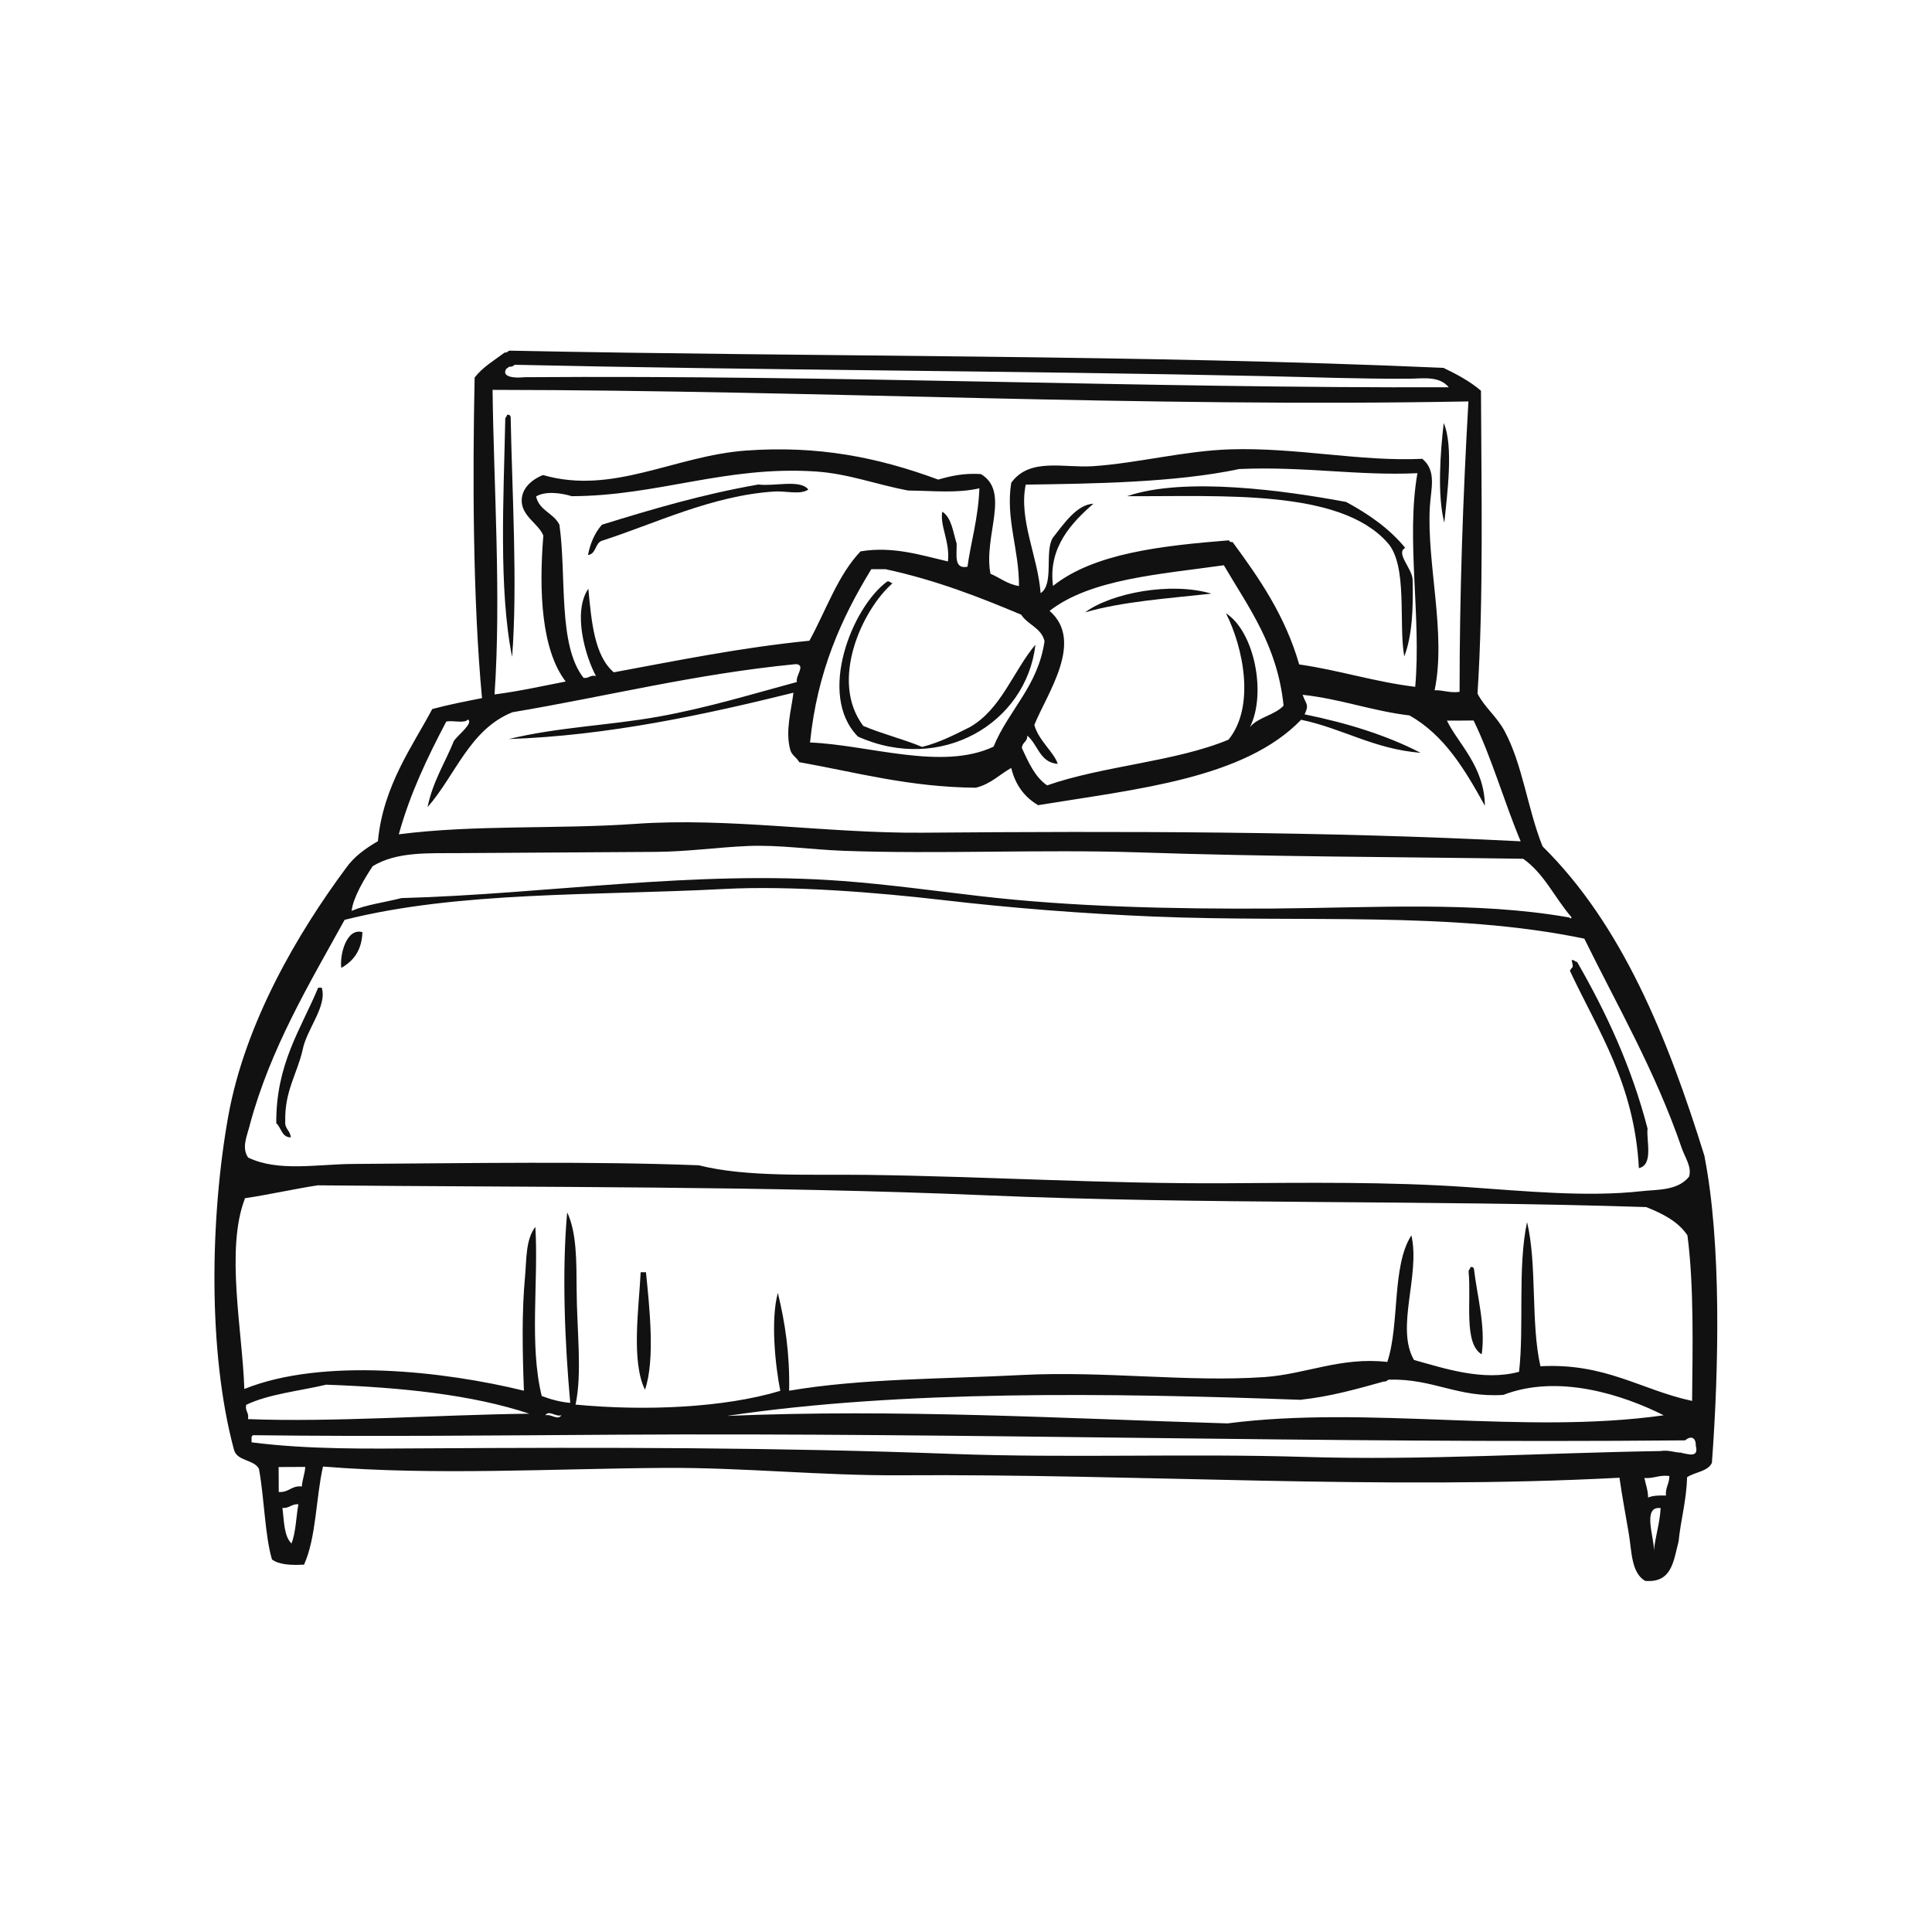 <svg width="2000" height="2000" viewBox="0 0 2000 2000" fill="none" xmlns="http://www.w3.org/2000/svg">
<g clip-path="url(#clip0_157_335)">
<path d="M301.009 1177.43C300.627 1170.3 294.647 1168.9 295.284 1160.89C294.52 1129.59 307.497 1111.9 313.223 1087.09C317.294 1065.34 338.923 1041.8 333.07 1022.46C331.798 1022.46 330.653 1022.46 329.381 1022.46C311.314 1065.72 285.614 1101.47 285.996 1162.8C291.339 1167.38 291.339 1177.17 300.882 1177.43H301.009Z" fill="#111111"/>
<path d="M1454.71 567.21C1438.43 547.235 1417.05 532.348 1393.52 519.625C1331.56 508.046 1226.47 493.16 1166.8 513.645C1264.89 514.154 1386.77 505.883 1436.27 561.739C1457.64 585.023 1447.59 646.478 1453.7 679.559C1461.84 658.31 1463.11 630.192 1462.35 600.291C1462.09 588.331 1444.15 572.554 1454.84 567.083L1454.71 567.21Z" fill="#111111"/>
<path d="M623.278 559.703C677.095 542.527 736.892 512.881 801.779 508.81C812.975 508.046 828.624 512.499 836.766 506.774C828.497 495.959 801.906 503.72 785.112 501.557C727.35 511.609 674.932 527.131 623.151 543.163C615.899 551.306 611.191 561.866 608.646 574.59C617.425 573.445 615.771 562.121 623.278 559.703Z" fill="#111111"/>
<path d="M1764.77 1197.66C1726.09 1072.97 1678.76 956.931 1596.83 876.137C1581.18 836.949 1576.34 791.653 1557.39 756.537C1549.37 741.65 1536.78 732.235 1529.52 717.984C1535.88 619.378 1533.47 503.976 1533.09 404.478C1521.89 394.809 1508.28 387.556 1494.28 380.813C1179.9 366.944 849.362 369.616 527.984 363C525.566 363 525.439 365.417 522.513 364.909C511.571 373.052 499.612 380.049 491.342 390.864C489.179 492.27 489.434 620.905 498.976 722.692C481.418 726.128 463.861 729.563 447.448 734.016C427.601 771.678 396.684 813.029 391.214 870.793C378.363 878.3 366.531 886.698 358.134 898.658C308.77 965.201 253.807 1058.08 236.25 1155.67C217.674 1259.62 214.875 1398.94 242.102 1500.35C245.028 1512.82 262.586 1510.53 268.057 1520.45C273.782 1552.13 274.164 1589.29 281.543 1614.35C288.922 1619.82 301.263 1620.46 314.749 1619.7C327.345 1591.83 326.963 1551.12 334.343 1518.16C450.883 1527.58 571.114 1520.33 688.291 1519.56C769.208 1519.05 850.634 1527.71 931.679 1527.2C1181.81 1525.54 1428.89 1542.85 1676.47 1529.74C1679.02 1547.55 1682.58 1567.15 1686.01 1586.87C1689.19 1604.81 1688.3 1627.84 1702.94 1636.49C1730.93 1639.04 1732.45 1615.5 1737.67 1595.65C1739.96 1572.87 1745.81 1553.66 1746.45 1529.23C1754.46 1523.76 1767.82 1523.51 1772.15 1514.35C1779.4 1417.01 1782.07 1286.85 1764.51 1197.28L1764.77 1197.66ZM524.421 381.449C525.948 381.067 526.203 379.54 528.111 379.54C531.037 380.049 531.292 377.759 533.709 377.632C776.206 383.103 1054.33 383.866 1308.02 389.338C1358.78 390.355 1408.53 392.391 1459.17 392.009C1472.53 392.009 1489.7 388.701 1499.75 400.916C1186.9 401.934 870.227 388.065 542.869 390.483C533.073 391.628 518.06 390.483 524.421 381.322V381.449ZM1520.11 415.675C1514.51 513.391 1510.95 613.016 1510.95 716.203C1500.39 717.603 1494.41 714.295 1485.12 714.549C1497.33 655.512 1476.85 583.752 1480.16 524.715C1481.3 505.884 1487.41 487.435 1472.4 474.966C1407.89 478.02 1342.37 463.006 1273.29 465.169C1225.96 466.696 1177.36 479.547 1131.43 482.601C1101.27 484.636 1065.9 473.312 1046.82 499.777C1040.84 537.057 1055.09 569.12 1054.84 606.654C1042.75 604.746 1035.24 598.13 1025.32 593.931C1017.81 554.743 1046.31 509.065 1015.39 490.744C997.583 489.598 984.097 492.779 971.247 496.469C909.032 473.44 846.817 460.971 772.007 466.442C697.961 471.913 634.601 512.628 562.081 491.761C549.231 496.978 540.325 506.139 540.07 517.717C539.689 534.385 557.755 542.146 562.463 554.488C557.755 611.998 560.427 672.689 585.618 705.516C561.318 710.223 537.653 715.567 511.953 718.875C518.951 616.833 511.062 501.94 509.917 403.588C848.98 403.97 1180.54 421.91 1520.24 415.548L1520.11 415.675ZM1464.89 710.987C1422.4 705.77 1386.52 693.81 1344.92 687.83C1330.28 637.063 1303.57 598.638 1275.96 561.104C1273.79 561.359 1272.65 560.723 1272.27 559.323C1201.4 565.049 1132.57 572.81 1090.08 606.527C1084.73 566.448 1109.93 540.619 1131.94 521.407C1114.38 522.298 1100.76 543.037 1089.82 556.778C1081.04 571.283 1091.48 604.746 1077.23 614.034C1074.43 575.991 1054.33 537.948 1061.83 501.686C1130.92 500.668 1216.54 499.65 1282.96 485.527C1350.51 482.601 1404.71 492.652 1467.31 489.853C1455.35 558.178 1471.51 638.717 1465.02 711.114L1464.89 710.987ZM1269.09 634.773C1287.28 670.78 1299.5 731.599 1271.76 765.697C1216.42 788.727 1141.99 792.671 1083.97 813.029C1071.25 804.25 1064.76 789.236 1057.89 774.477C1057.89 768.369 1063.87 768.115 1063.36 761.499C1074.56 770.66 1076.21 789.363 1094.91 790.763C1091.86 779.566 1074.94 766.461 1070.74 750.429C1083.84 717.985 1122.78 663.91 1086.52 632.356C1129.14 599.275 1200.38 594.567 1266.92 585.152C1292.37 628.666 1322.27 667.727 1328.76 730.453C1319.72 740.378 1302.42 742.286 1293.9 752.72C1311.2 718.493 1298.86 654.24 1269.21 634.9L1269.09 634.773ZM616.916 699.79C610.555 698.39 609.919 702.589 604.066 701.698C577.348 667.6 586.636 596.857 579.129 543.291C573.404 531.204 558.137 528.659 554.956 513.9C564.88 508.047 581.038 510.338 591.852 513.646C681.039 513.391 751.142 481.964 844.273 488.072C878.625 490.362 906.742 501.558 940.203 507.793C967.175 508.047 990.204 510.847 1013.87 505.503C1012.72 536.548 1004.71 562.758 1001.53 586.678C987.15 589.478 990.585 574.337 990.331 562.758C986.514 550.544 985.114 535.912 975.445 529.677C972.773 544.309 983.588 560.723 981.298 581.207C953.816 574.846 924.554 565.176 890.838 570.774C867.174 595.585 855.087 631.974 837.911 663.274C766.536 670.399 701.523 683.758 635.364 695.973C615.262 678.669 612.336 643.807 609.028 609.453C592.488 633.628 606.102 679.814 616.916 699.79ZM901.907 589.223C906.869 589.223 911.704 589.223 916.666 589.223C969.72 600.674 1014.63 618.487 1057.13 636.3C1063.87 646.86 1077.99 649.787 1081.3 663.783C1074.43 710.732 1044.28 734.652 1028.5 772.95C975.063 798.142 899.108 771.041 838.548 768.624C845.927 695.21 871.118 639.608 901.907 589.35V589.223ZM462.334 746.867C469.077 745.594 480.655 749.157 484.472 744.831C490.324 748.648 473.912 760.863 469.84 767.097C460.68 789.745 447.957 809.084 442.614 835.549C471.622 802.468 486.126 755.137 530.401 737.324C628.112 720.911 719.208 697.754 823.153 687.575C823.789 687.575 824.298 687.575 824.934 687.575C833.84 689.229 823.28 699.535 824.934 706.024C779.895 718.112 732.567 732.744 681.421 741.905C631.293 750.938 577.094 752.72 526.711 765.061C630.148 761.499 730.785 739.487 821.372 717.094C819.209 734.907 812.72 756.791 818.064 776.131C819.591 781.984 824.807 784.146 827.352 788.981C886.513 799.542 941.094 814.81 1010.05 815.446C1025.57 811.756 1034.61 801.832 1046.82 794.961C1051.15 812.902 1060.82 825.371 1074.68 833.514C1178.12 816.591 1288.04 806.031 1346.95 745.085C1390.46 754.246 1422.02 775.367 1470.62 779.312C1435.37 761.117 1394.79 748.521 1350.51 739.487C1355.6 728.927 1351.79 728.927 1348.48 719.257C1388.17 723.583 1419.98 735.925 1459.17 740.632C1495.55 761.244 1516.8 797.252 1537.16 834.15C1536.65 793.307 1509.29 769.642 1497.84 745.976C1507 745.976 1516.29 745.976 1525.45 745.849C1544.41 784.783 1557 830.078 1574.18 870.92C1369.85 860.487 1162.22 860.36 954.707 862.014C856.232 862.777 754.323 845.983 657.884 852.853C576.458 858.579 492.487 853.489 412.842 863.668C424.802 820.536 442.868 783.383 461.825 747.248L462.334 746.867ZM385.87 896.622C411.061 881.354 443.759 883.39 476.202 883.135C542.615 882.753 611.573 882.244 679.004 881.863C712.465 881.608 743.381 877.028 774.806 875.755C806.359 874.483 839.438 879.445 872.518 880.718C970.865 884.407 1077.35 879.063 1178.5 882.372C1313.49 886.952 1447.33 887.079 1576.73 888.988C1598.48 904.129 1609.68 929.83 1626.85 949.551C1626.09 952.223 1625.2 949.424 1623.16 949.551C1528 932.884 1421.38 939.754 1317.05 940.518C1212.47 941.154 1108.4 938.609 1014.63 927.667C967.175 922.196 919.974 915.58 872.518 912.017C719.589 900.439 565.771 925.631 415.514 929.703C398.338 934.156 379.127 936.446 363.987 942.935C365.513 929.194 377.218 909.6 385.743 896.749L385.87 896.622ZM258.515 1164.83C279.762 1085.31 320.602 1017.75 356.735 952.223C474.548 922.451 615.517 927.285 749.233 920.287C818.827 916.598 908.269 923.85 976.081 931.739C1048.09 940.136 1120.74 945.734 1193.77 948.788C1349.88 955.277 1501.66 942.935 1640.08 971.69C1673.93 1040.65 1713.5 1108.47 1740.98 1188.63C1744.16 1198.04 1751.66 1208.09 1748.48 1218.14C1736.52 1232.9 1715.53 1231.25 1698.74 1233.16C1642.88 1239.39 1578.51 1233.03 1518.07 1228.83C1437.03 1223.23 1352.17 1224.38 1269.21 1224.89C1146.44 1225.65 1022.14 1217.89 898.599 1216.24C837.021 1215.47 772.898 1218.78 723.406 1206.31C610.809 1201.98 488.416 1204.15 365.768 1204.91C327.854 1205.17 288.159 1213.31 256.861 1198.3C249.863 1188.24 255.716 1175.77 258.515 1165.09V1164.83ZM253.425 1240.41C279.253 1236.59 303.299 1230.99 328.872 1227.05C563.099 1229.21 792.746 1227.69 1020.23 1237.36C1247.84 1247.03 1474.56 1242.06 1704.21 1249.57C1721.26 1256.44 1737.16 1264.33 1746.83 1278.83C1753.7 1331.38 1752.17 1395.64 1751.66 1450.22C1698.74 1438.9 1662.35 1410.78 1594.66 1414.34C1584.49 1370.19 1591.36 1308.86 1580.8 1265.09C1570.87 1311.66 1577.87 1373.24 1572.53 1420.07C1535.12 1430.24 1494.41 1416.25 1463.75 1407.85C1444.41 1374.13 1470.49 1320.19 1461.07 1278.83C1440.59 1310.52 1449.12 1370.83 1436.14 1409.89C1388.3 1404.42 1352.04 1422.48 1309.04 1425.54C1229.65 1431.01 1143.9 1419.05 1058.27 1423.37C974.809 1427.7 892.62 1426.81 816.919 1439.66C817.682 1401.11 812.593 1368.54 805.214 1338.38C797.707 1366.12 802.415 1412.81 807.758 1439.79C749.488 1457.34 667.935 1460.91 595.796 1454.04C602.794 1421.59 597.196 1377.44 596.941 1336.09C596.687 1306.19 597.196 1276.16 587.145 1255.04C581.547 1316.75 584.728 1390.93 590.326 1452.26C579.002 1451.24 569.715 1448.44 560.809 1445.13C547.704 1392.2 557.628 1326.67 554.193 1270.06C544.142 1283.16 545.16 1303.14 543.506 1321.71C540.07 1358.23 540.834 1399.2 542.361 1439.66C460.553 1419.56 334.343 1405.05 252.917 1437.88C251.008 1377.7 233.196 1293.47 253.553 1240.66L253.425 1240.41ZM1722.27 1465.11C1577.23 1485.59 1417.44 1454.55 1270.61 1473.5C1096.69 1468.29 929.897 1458.36 752.541 1465.74C933.587 1438.77 1150.13 1441.95 1346.06 1449.07C1377.87 1445.64 1405.09 1437.75 1432.58 1430.12C1435.63 1430.63 1435.76 1428.34 1438.17 1428.21C1483.98 1427.06 1508.66 1447.04 1556.24 1443.99C1613.11 1421.97 1680.42 1443.99 1722.27 1465.11ZM581.165 1465.11C577.221 1470.83 570.732 1463.45 564.498 1465.11C568.442 1459.38 574.931 1466.89 581.165 1465.11ZM254.825 1454.29C278.108 1443.09 309.66 1440.04 337.65 1433.42C414.878 1436.22 487.652 1443.48 547.959 1463.45C452.41 1464.6 344.648 1472.49 256.733 1469.05C258.006 1462.18 253.553 1461.16 254.825 1454.29ZM301.772 1597.81C293.884 1590.3 294.138 1574.66 292.357 1561.04C299.736 1561.55 301.645 1556.71 308.897 1557.22C306.48 1570.71 306.225 1586.36 301.772 1597.81ZM312.459 1538.77C301.518 1537.63 299.228 1545.26 288.54 1544.5C288.54 1535.85 288.54 1527.32 288.413 1518.67C297.574 1518.67 306.861 1518.54 316.022 1518.54C315.513 1526.05 312.968 1531.4 312.459 1538.9V1538.77ZM1712.1 1605.45C1712.99 1592.85 1699.37 1558.75 1719.09 1561.17C1718.2 1577.33 1713.62 1589.92 1712.1 1605.45ZM1724.56 1548.19C1717.44 1547.94 1710.95 1548.19 1706.12 1550.23C1705.99 1542.34 1703.57 1536.74 1702.3 1530C1712.35 1530.76 1717.44 1526.56 1728.13 1527.96C1728.13 1535.98 1723.93 1539.67 1724.56 1548.19ZM1740.85 1503.79C1732.96 1503.79 1728 1500.73 1718.71 1502.13C1596.7 1504.04 1474.69 1511.93 1351.91 1508.24C1229.77 1504.42 1106.87 1509.64 984.987 1505.06C804.705 1498.31 629.13 1498.19 439.306 1499.33C379.254 1499.71 319.202 1500.6 260.423 1493.1C260.423 1491.83 260.423 1490.55 260.423 1489.41C260.169 1487.24 260.805 1486.1 262.204 1485.72C387.778 1487.24 511.953 1485.97 636.382 1485.21C1001.91 1482.92 1371 1494.5 1744.41 1491.06C1750.39 1485.97 1755.61 1487.88 1755.48 1496.53C1758.92 1509.64 1747.47 1505.18 1740.72 1504.04L1740.85 1503.79Z" fill="#111111"/>
<path d="M375.183 964.947C358.516 960.239 351.518 988.613 353.299 1001.97C365.895 994.847 374.547 983.905 375.183 964.947Z" fill="#111111"/>
<path d="M1705.61 1168.52C1688.69 1103.38 1662.48 1047.65 1632.58 995.738C1630.16 995.738 1630.03 993.448 1626.98 993.957C1629.4 1004.14 1627.49 999.555 1625.2 1005.03C1654.46 1067.5 1691.87 1121.83 1696.57 1209.24C1711.71 1205.93 1704.34 1181.25 1705.48 1168.65L1705.61 1168.52Z" fill="#111111"/>
<path d="M1494.54 437.941C1491.1 467.333 1487.67 512.755 1495.17 541.129C1497.97 512.246 1504.97 461.989 1494.54 437.941Z" fill="#111111"/>
<path d="M528.493 431.2C528.111 429.8 526.966 429.037 524.803 429.418C524.803 431.708 522.513 431.963 523.022 434.889C521.495 512.884 516.025 610.091 530.147 680.07C535.872 605.384 530.147 510.721 528.62 431.2H528.493Z" fill="#111111"/>
<path d="M668.698 1317C666.917 1317 665.008 1317 663.227 1317C661.446 1353.14 653.176 1409.25 667.68 1438.64C678.495 1407.59 672.133 1351.48 668.698 1317Z" fill="#111111"/>
<path d="M1533.85 1401.87C1538.05 1372.86 1529.01 1341.18 1525.83 1313.44C1525.45 1312.04 1524.31 1311.28 1522.14 1311.66C1522.14 1314.08 1519.85 1314.21 1520.36 1317.26C1523.16 1346.9 1515.02 1390.67 1533.85 1402V1401.87Z" fill="#111111"/>
<path d="M1123.28 633.881C1162.09 622.685 1208.91 619.504 1254.07 614.542C1211.96 602.073 1150.64 613.778 1123.28 633.881Z" fill="#111111"/>
<path d="M1071.88 667.345C1048.6 695.082 1036.64 733.889 1004.2 752.592C988.55 760.354 973.282 768.497 954.58 773.204C935.114 765.061 912.976 759.717 893.638 751.447C858.141 704.498 893.129 630.447 924.045 603.728C921.628 603.728 921.501 601.31 918.447 601.947C882.06 628.539 845.545 719.511 888.167 762.517C973.791 800.941 1062.47 749.03 1071.88 667.345Z" fill="#111111"/>
</g>
<defs>
<clipPath id="clip0_157_335">
<rect width="1556" height="1274" fill="white" transform="translate(222 363)"/>
</clipPath>
</defs>
</svg>
